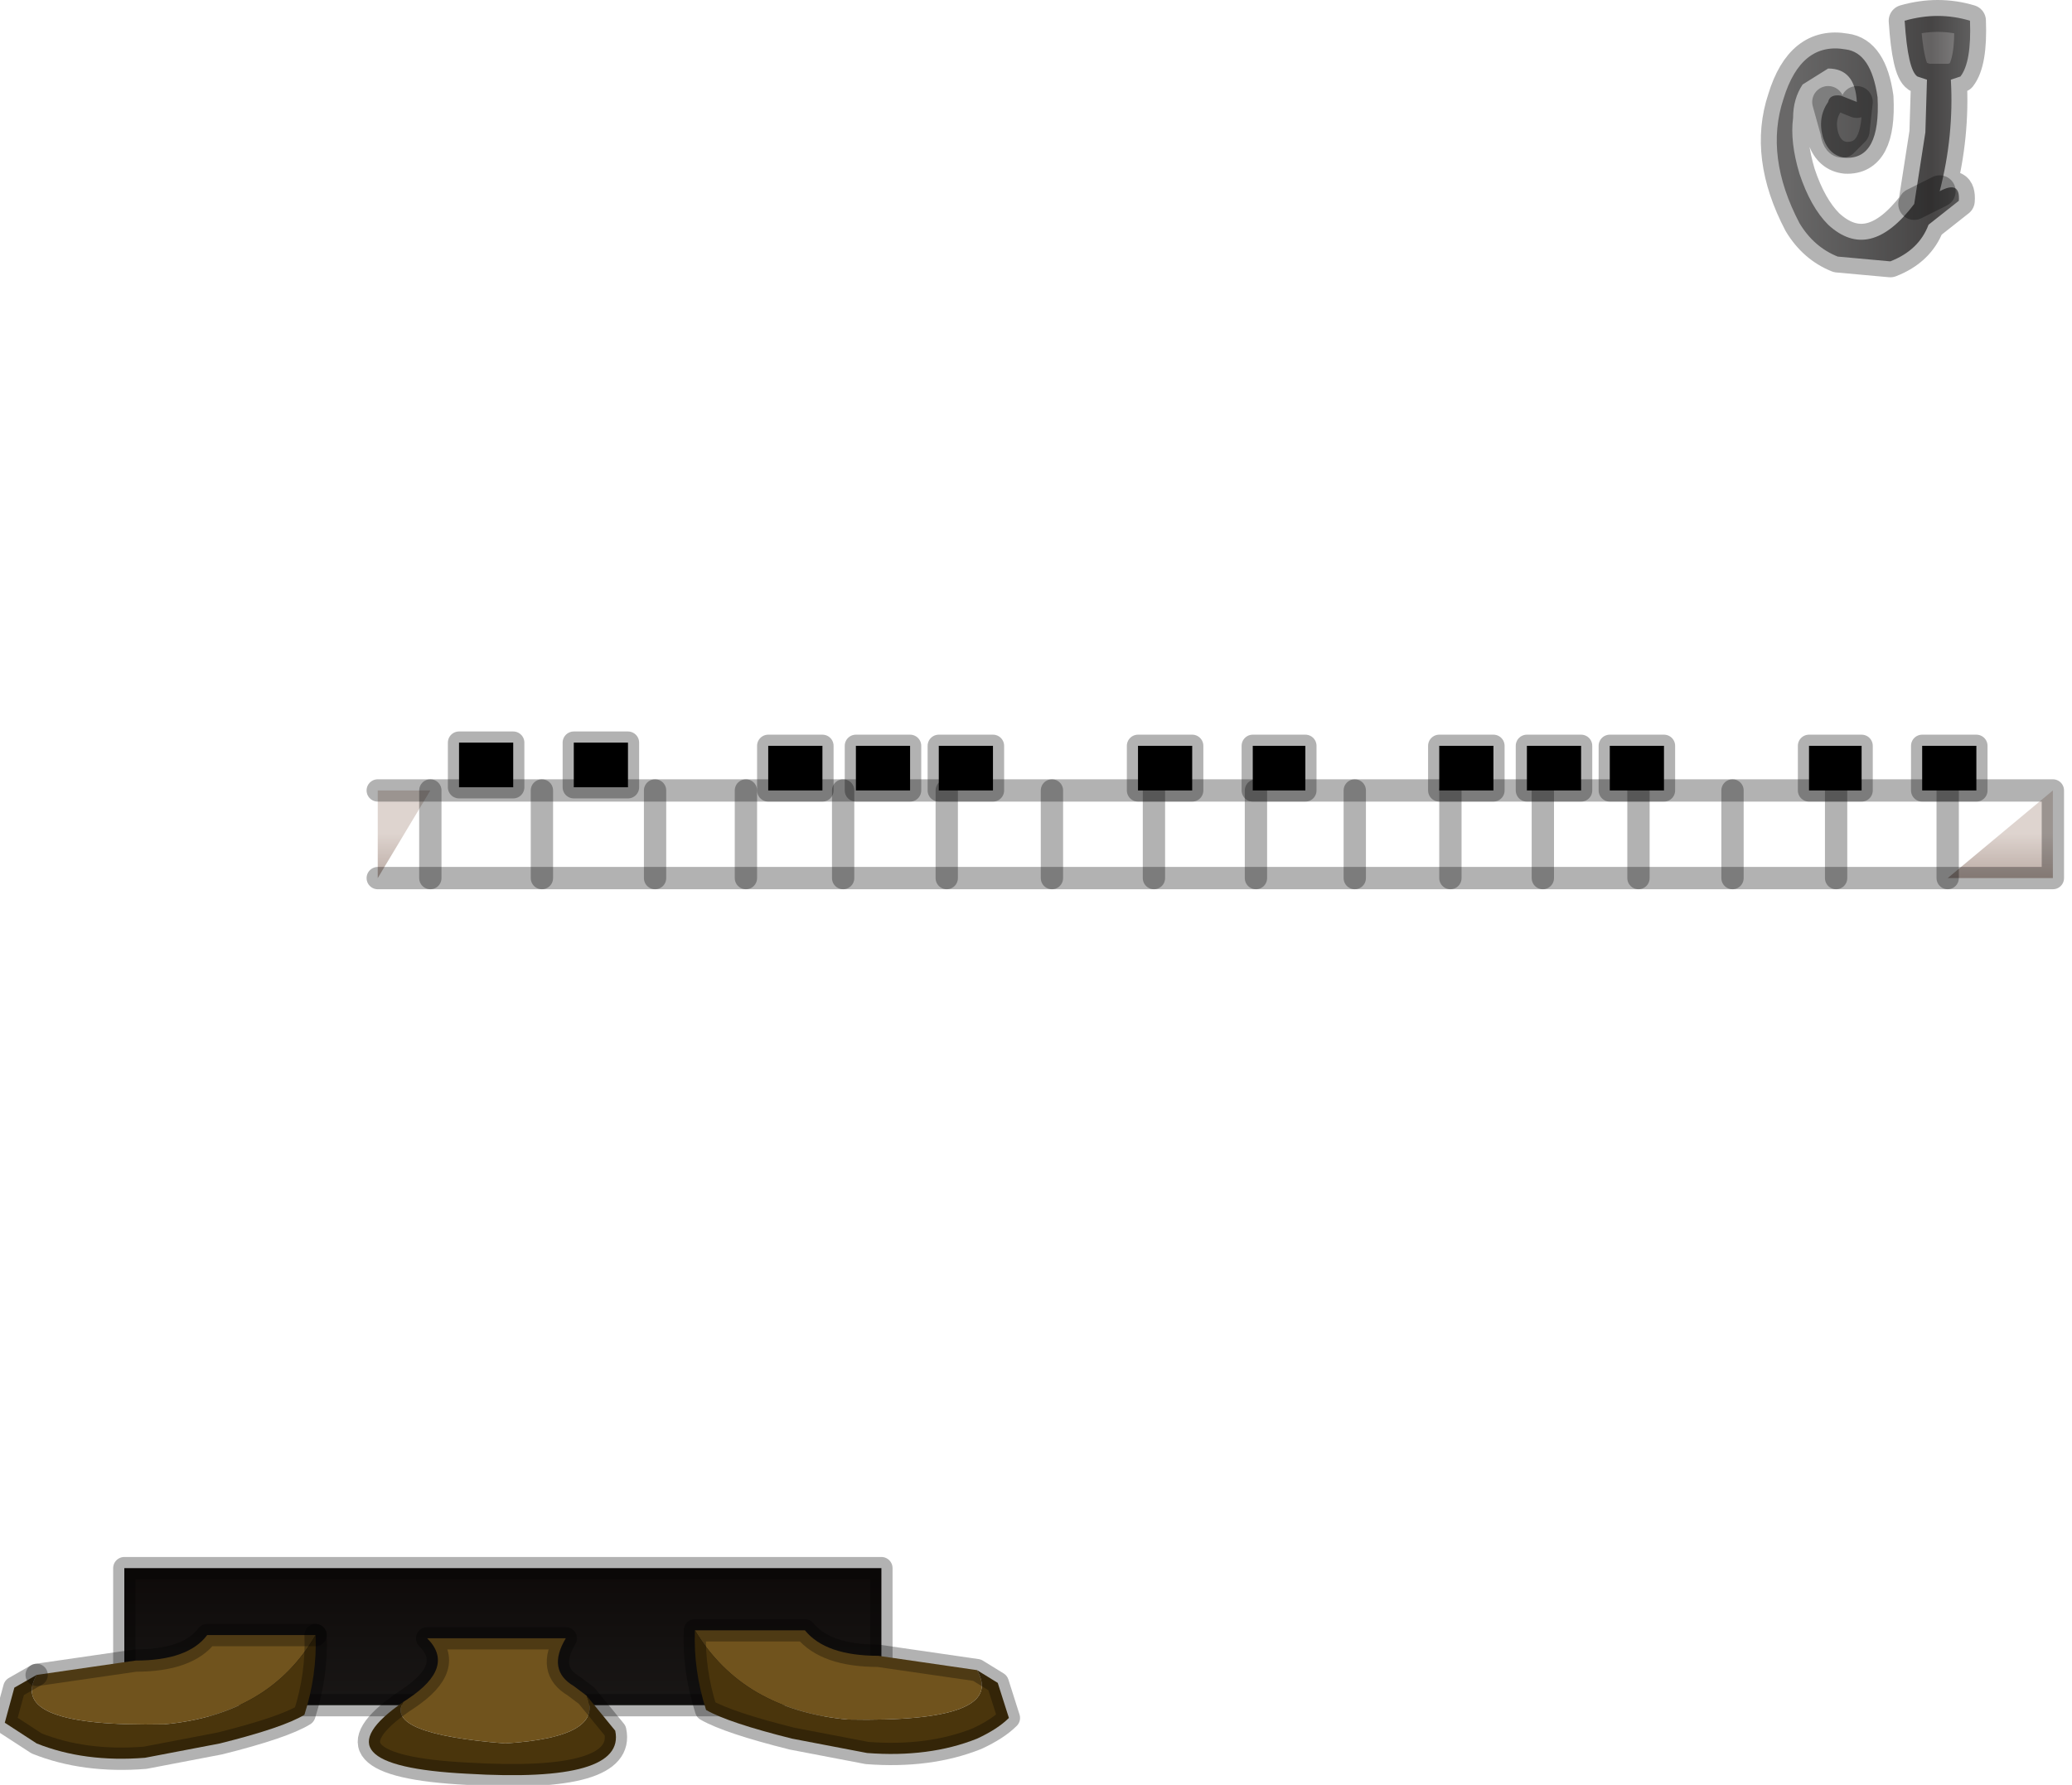 <?xml version="1.0" encoding="utf-8"?>
<svg version="1.1" id="Layer_1"
xmlns="http://www.w3.org/2000/svg"
xmlns:xlink="http://www.w3.org/1999/xlink"
width="65px" height="56px"
xml:space="preserve">
<g id="PathID_1159" transform="matrix(1, 0, 0, 1, 16, 58.7)">
<linearGradient
id="LinearGradID_580" gradientUnits="userSpaceOnUse" gradientTransform="matrix(-0.01, 0.001, 0, 0.005, 45, -54.6)" spreadMethod ="pad" x1="-819.2" y1="0" x2="819.2" y2="0" >
<stop  offset="0.008" style="stop-color:#807E7D;stop-opacity:1" />
<stop  offset="0.357" style="stop-color:#B4B4B4;stop-opacity:1" />
<stop  offset="0.525" style="stop-color:#646262;stop-opacity:1" />
<stop  offset="0.796" style="stop-color:#959494;stop-opacity:1" />
</linearGradient>
<path style="fill:url(#LinearGradID_580) " d="M44.45 -56.2L44.15 -56.3Q43.85 -56.5 43.75 -58.05Q44.8 -58.35 45.8 -58.05Q45.85 -56.75 45.5 -56.3L45.2 -56.2Q45.3 -54.45 44.85 -52.7L44.45 -56.2M44.85 -52.7L44.05 -52.3L44.85 -52.7Q45.5 -53.05 45.45 -52.4L44.5 -51.65Q44.2 -50.85 43.3 -50.5L41.65 -50.65Q40.9 -50.95 40.45 -51.7Q39.35 -53.8 39.95 -55.6Q40.5 -57.4 41.9 -57.15Q42.7 -57.05 42.9 -55.65Q43 -53.7 41.9 -53.75Q41.4 -53.8 41.2 -54.35Q41 -55 41.35 -55.5Q41.4 -55.75 41.75 -55.7L42.25 -55.5Q42.2 -56.55 41.35 -56.55L40.55 -56.05Q40.25 -55.6 40.25 -55Q40.15 -54.25 40.45 -53.25Q40.8 -52.2 41.35 -51.65Q42.65 -50.45 44.05 -52.3L44.4 -54.55L44.45 -56.2L45.2 -56.2M41.35 -55.5L41.6 -54.6Q41.65 -54.25 41.8 -54.25L42.15 -54.6L42.25 -55.5L42.15 -54.6L41.8 -54.25Q41.65 -54.25 41.6 -54.6L41.35 -55.5" />
<path style="fill:none;stroke-width:1;stroke-linecap:round;stroke-linejoin:round;stroke-miterlimit:3;stroke:#000000;stroke-opacity:0.298" d="M45.2 -56.2L45.5 -56.3Q45.85 -56.75 45.8 -58.05Q44.8 -58.35 43.75 -58.05Q43.85 -56.5 44.15 -56.3L44.45 -56.2L45.2 -56.2Q45.3 -54.45 44.85 -52.7Q45.5 -53.05 45.45 -52.4L44.5 -51.65Q44.2 -50.85 43.3 -50.5L41.65 -50.65Q40.9 -50.95 40.45 -51.7Q39.35 -53.8 39.95 -55.6Q40.5 -57.4 41.9 -57.15Q42.7 -57.05 42.9 -55.65Q43 -53.7 41.9 -53.75Q41.4 -53.8 41.2 -54.35Q41 -55 41.35 -55.5Q41.4 -55.75 41.75 -55.7L42.25 -55.5Q42.2 -56.55 41.35 -56.55L40.55 -56.05Q40.25 -55.6 40.25 -55Q40.15 -54.25 40.45 -53.25Q40.8 -52.2 41.35 -51.65Q42.65 -50.45 44.05 -52.3L44.4 -54.55L44.45 -56.2" />
<path style="fill:none;stroke-width:1;stroke-linecap:round;stroke-linejoin:round;stroke-miterlimit:3;stroke:#000000;stroke-opacity:0.298" d="M42.25 -55.5L42.15 -54.6L41.8 -54.25Q41.65 -54.25 41.6 -54.6L41.35 -55.5" />
<path style="fill:none;stroke-width:1;stroke-linecap:round;stroke-linejoin:round;stroke-miterlimit:3;stroke:#000000;stroke-opacity:0.298" d="M44.85 -52.7L44.05 -52.3" />
</g>
<g id="PathID_1160" transform="matrix(1, 0, 0, 1, 16, 58.7)">
<linearGradient
id="LinearGradID_581" gradientUnits="userSpaceOnUse" gradientTransform="matrix(0, 0.001, 0.002, 0, 40.4, -31.8)" spreadMethod ="pad" x1="-819.2" y1="0" x2="819.2" y2="0" >
<stop  offset="0.043" style="stop-color:#DED4CF;stop-opacity:1" />
<stop  offset="0.992" style="stop-color:#B8A8A1;stop-opacity:1" />
</linearGradient>
<path style="fill:url(#LinearGradID_581) " d="M-4.15 -33.9L-2.5 -33.9L-2.5 -31.15L1 -33.9L1 -31.15L4.55 -33.9L4.55 -31.15L7.4 -33.9L7.4 -31.15L10.45 -33.9L10.45 -31.15L13.7 -33.9L13.7 -31.15L17 -33.9L17 -31.15L20.2 -33.9L20.2 -31.15L23.4 -33.9L23.4 -31.15L26.5 -33.9L26.5 -31.15L29.5 -33.9L29.5 -31.15L32.4 -33.9L32.4 -31.15L35.4 -33.9L35.4 -31.15L38.35 -33.9L38.35 -31.15L41.6 -33.9L41.6 -31.15L45.1 -33.9L45.1 -31.15L48.4 -33.9L48.4 -31.15L45.1 -31.15L45.1 -33.9L41.6 -31.15L41.6 -33.9L38.35 -31.15L38.35 -33.9L35.4 -31.15L35.4 -33.9L32.4 -31.15L32.4 -33.9L29.5 -31.15L29.5 -33.9L26.5 -31.15L26.5 -33.9L23.4 -31.15L23.4 -33.9L20.2 -31.15L20.2 -33.9L17 -31.15L17 -33.9L13.7 -31.15L13.7 -33.9L10.45 -31.15L10.45 -33.9L7.4 -31.15L7.4 -33.9L4.55 -31.15L4.55 -33.9L1 -31.15L1 -33.9L-2.5 -31.15L-2.5 -33.9L-4.15 -31.15L-4.15 -33.9" />
<path style="fill:none;stroke-width:0.7;stroke-linecap:round;stroke-linejoin:round;stroke-miterlimit:3;stroke:#000000;stroke-opacity:0.302" d="M-4.15 -33.9L-2.5 -33.9L1 -33.9L4.55 -33.9L7.4 -33.9L10.45 -33.9L13.7 -33.9L17 -33.9L20.2 -33.9L23.4 -33.9L26.5 -33.9L29.5 -33.9L32.4 -33.9L35.4 -33.9L38.35 -33.9L41.6 -33.9L45.1 -33.9L48.4 -33.9L48.4 -31.15L45.1 -31.15L41.6 -31.15L38.35 -31.15L35.4 -31.15L32.4 -31.15L29.5 -31.15L26.5 -31.15L23.4 -31.15L20.2 -31.15L17 -31.15L13.7 -31.15L10.45 -31.15L7.4 -31.15L4.55 -31.15L1 -31.15L-2.5 -31.15L-4.15 -31.15" />
<path style="fill:none;stroke-width:0.7;stroke-linecap:round;stroke-linejoin:round;stroke-miterlimit:3;stroke:#000000;stroke-opacity:0.302" d="M26.5 -33.9L26.5 -31.15" />
<path style="fill:none;stroke-width:0.7;stroke-linecap:round;stroke-linejoin:round;stroke-miterlimit:3;stroke:#000000;stroke-opacity:0.302" d="M23.4 -31.15L23.4 -33.9" />
<path style="fill:none;stroke-width:0.7;stroke-linecap:round;stroke-linejoin:round;stroke-miterlimit:3;stroke:#000000;stroke-opacity:0.302" d="M29.5 -31.15L29.5 -33.9" />
<path style="fill:none;stroke-width:0.7;stroke-linecap:round;stroke-linejoin:round;stroke-miterlimit:3;stroke:#000000;stroke-opacity:0.302" d="M38.35 -31.15L38.35 -33.9" />
<path style="fill:none;stroke-width:0.7;stroke-linecap:round;stroke-linejoin:round;stroke-miterlimit:3;stroke:#000000;stroke-opacity:0.302" d="M32.4 -31.15L32.4 -33.9" />
<path style="fill:none;stroke-width:0.7;stroke-linecap:round;stroke-linejoin:round;stroke-miterlimit:3;stroke:#000000;stroke-opacity:0.302" d="M35.4 -33.9L35.4 -31.15" />
<path style="fill:none;stroke-width:0.7;stroke-linecap:round;stroke-linejoin:round;stroke-miterlimit:3;stroke:#000000;stroke-opacity:0.302" d="M1 -31.15L1 -33.9" />
<path style="fill:none;stroke-width:0.7;stroke-linecap:round;stroke-linejoin:round;stroke-miterlimit:3;stroke:#000000;stroke-opacity:0.302" d="M4.55 -33.9L4.55 -31.15" />
<path style="fill:none;stroke-width:0.7;stroke-linecap:round;stroke-linejoin:round;stroke-miterlimit:3;stroke:#000000;stroke-opacity:0.302" d="M7.4 -31.15L7.4 -33.9" />
<path style="fill:none;stroke-width:0.7;stroke-linecap:round;stroke-linejoin:round;stroke-miterlimit:3;stroke:#000000;stroke-opacity:0.302" d="M17 -33.9L17 -31.15" />
<path style="fill:none;stroke-width:0.7;stroke-linecap:round;stroke-linejoin:round;stroke-miterlimit:3;stroke:#000000;stroke-opacity:0.302" d="M20.2 -33.9L20.2 -31.15" />
<path style="fill:none;stroke-width:0.7;stroke-linecap:round;stroke-linejoin:round;stroke-miterlimit:3;stroke:#000000;stroke-opacity:0.302" d="M13.7 -31.15L13.7 -33.9" />
<path style="fill:none;stroke-width:0.7;stroke-linecap:round;stroke-linejoin:round;stroke-miterlimit:3;stroke:#000000;stroke-opacity:0.302" d="M10.45 -33.9L10.45 -31.15" />
<path style="fill:none;stroke-width:0.7;stroke-linecap:round;stroke-linejoin:round;stroke-miterlimit:3;stroke:#000000;stroke-opacity:0.302" d="M41.6 -33.9L41.6 -31.15" />
<path style="fill:none;stroke-width:0.7;stroke-linecap:round;stroke-linejoin:round;stroke-miterlimit:3;stroke:#000000;stroke-opacity:0.302" d="M45.1 -31.15L45.1 -33.9" />
<path style="fill:none;stroke-width:0.7;stroke-linecap:round;stroke-linejoin:round;stroke-miterlimit:3;stroke:#000000;stroke-opacity:0.302" d="M-2.5 -33.9L-2.5 -31.15" />
</g>
<g id="PathID_1161" transform="matrix(1, 0, 0, 1, 16, 58.7)">
<path style="fill:#000000;fill-opacity:1" d="M44.3 -35.3L46 -35.3L46 -33.9L44.3 -33.9L44.3 -35.3" />
<path style="fill:none;stroke-width:0.7;stroke-linecap:round;stroke-linejoin:round;stroke-miterlimit:3;stroke:#000000;stroke-opacity:0.302" d="M44.3 -33.9L46 -33.9L46 -35.3L44.3 -35.3L44.3 -33.9z" />
</g>
<g id="PathID_1162" transform="matrix(1, 0, 0, 1, 16, 58.7)">
<path style="fill:#000000;fill-opacity:1" d="M40.75 -33.9L40.75 -35.3L42.4 -35.3L42.4 -33.9L40.75 -33.9" />
<path style="fill:none;stroke-width:0.7;stroke-linecap:round;stroke-linejoin:round;stroke-miterlimit:3;stroke:#000000;stroke-opacity:0.302" d="M42.4 -33.9L42.4 -35.3L40.75 -35.3L40.75 -33.9L42.4 -33.9z" />
</g>
<g id="PathID_1163" transform="matrix(1, 0, 0, 1, 16, 58.7)">
<path style="fill:#000000;fill-opacity:1" d="M36.2 -35.3L36.2 -33.9L34.5 -33.9L34.5 -35.3L36.2 -35.3" />
<path style="fill:none;stroke-width:0.7;stroke-linecap:round;stroke-linejoin:round;stroke-miterlimit:3;stroke:#000000;stroke-opacity:0.302" d="M34.5 -35.3L34.5 -33.9L36.2 -33.9L36.2 -35.3L34.5 -35.3z" />
</g>
<g id="PathID_1164" transform="matrix(1, 0, 0, 1, 16, 58.7)">
<path style="fill:#000000;fill-opacity:1" d="M31.9 -33.9L31.9 -35.3L33.6 -35.3L33.6 -33.9L31.9 -33.9" />
<path style="fill:none;stroke-width:0.7;stroke-linecap:round;stroke-linejoin:round;stroke-miterlimit:3;stroke:#000000;stroke-opacity:0.302" d="M33.6 -33.9L33.6 -35.3L31.9 -35.3L31.9 -33.9L33.6 -33.9z" />
</g>
<g id="PathID_1165" transform="matrix(1, 0, 0, 1, 16, 58.7)">
<path style="fill:#000000;fill-opacity:1" d="M30.85 -33.9L29.15 -33.9L29.15 -35.3L30.85 -35.3L30.85 -33.9" />
<path style="fill:none;stroke-width:0.7;stroke-linecap:round;stroke-linejoin:round;stroke-miterlimit:3;stroke:#000000;stroke-opacity:0.302" d="M30.85 -35.3L29.15 -35.3L29.15 -33.9L30.85 -33.9L30.85 -35.3z" />
</g>
<g id="PathID_1166" transform="matrix(1, 0, 0, 1, 16, 58.7)">
<path style="fill:#000000;fill-opacity:1" d="M23.3 -33.9L23.3 -35.3L24.95 -35.3L24.95 -33.9L23.3 -33.9" />
<path style="fill:none;stroke-width:0.7;stroke-linecap:round;stroke-linejoin:round;stroke-miterlimit:3;stroke:#000000;stroke-opacity:0.302" d="M24.95 -33.9L24.95 -35.3L23.3 -35.3L23.3 -33.9L24.95 -33.9z" />
</g>
<g id="PathID_1167" transform="matrix(1, 0, 0, 1, 16, 58.7)">
<path style="fill:#000000;fill-opacity:1" d="M21.4 -33.9L19.7 -33.9L19.7 -35.3L21.4 -35.3L21.4 -33.9" />
<path style="fill:none;stroke-width:0.7;stroke-linecap:round;stroke-linejoin:round;stroke-miterlimit:3;stroke:#000000;stroke-opacity:0.302" d="M21.4 -35.3L19.7 -35.3L19.7 -33.9L21.4 -33.9L21.4 -35.3z" />
</g>
<g id="PathID_1168" transform="matrix(1, 0, 0, 1, 16, 58.7)">
<path style="fill:#000000;fill-opacity:1" d="M13.45 -33.9L13.45 -35.3L15.15 -35.3L15.15 -33.9L13.45 -33.9" />
<path style="fill:none;stroke-width:0.7;stroke-linecap:round;stroke-linejoin:round;stroke-miterlimit:3;stroke:#000000;stroke-opacity:0.302" d="M15.15 -33.9L15.15 -35.3L13.45 -35.3L13.45 -33.9L15.15 -33.9z" />
</g>
<g id="PathID_1169" transform="matrix(1, 0, 0, 1, 16, 58.7)">
<path style="fill:#000000;fill-opacity:1" d="M12.55 -33.9L10.85 -33.9L10.85 -35.3L12.55 -35.3L12.55 -33.9" />
<path style="fill:none;stroke-width:0.7;stroke-linecap:round;stroke-linejoin:round;stroke-miterlimit:3;stroke:#000000;stroke-opacity:0.302" d="M12.55 -35.3L10.85 -35.3L10.85 -33.9L12.55 -33.9L12.55 -35.3z" />
</g>
<g id="PathID_1170" transform="matrix(1, 0, 0, 1, 16, 58.7)">
<path style="fill:#000000;fill-opacity:1" d="M9.8 -35.3L9.8 -33.9L8.1 -33.9L8.1 -35.3L9.8 -35.3" />
<path style="fill:none;stroke-width:0.7;stroke-linecap:round;stroke-linejoin:round;stroke-miterlimit:3;stroke:#000000;stroke-opacity:0.302" d="M8.1 -35.3L8.1 -33.9L9.8 -33.9L9.8 -35.3L8.1 -35.3z" />
</g>
<g id="PathID_1171" transform="matrix(1, 0, 0, 1, 16, 58.7)">
<path style="fill:#000000;fill-opacity:1" d="M3.7 -34L2 -34L2 -35.4L3.7 -35.4L3.7 -34" />
<path style="fill:none;stroke-width:0.7;stroke-linecap:round;stroke-linejoin:round;stroke-miterlimit:3;stroke:#000000;stroke-opacity:0.302" d="M3.7 -35.4L2 -35.4L2 -34L3.7 -34L3.7 -35.4z" />
</g>
<g id="PathID_1172" transform="matrix(1, 0, 0, 1, 16, 58.7)">
<path style="fill:#000000;fill-opacity:1" d="M0.1 -34L-1.6 -34L-1.6 -35.4L0.1 -35.4L0.1 -34" />
<path style="fill:none;stroke-width:0.7;stroke-linecap:round;stroke-linejoin:round;stroke-miterlimit:3;stroke:#000000;stroke-opacity:0.302" d="M0.1 -35.4L-1.6 -35.4L-1.6 -34L0.1 -34L0.1 -35.4z" />
</g>
<g id="PathID_1173" transform="matrix(1, 0, 0, 1, 16, 58.7)">
<linearGradient
id="LinearGradID_582" gradientUnits="userSpaceOnUse" gradientTransform="matrix(0, -0.004, 0.003, 0, -0.25, -7.35)" spreadMethod ="pad" x1="-819.2" y1="0" x2="819.2" y2="0" >
<stop  offset="0" style="stop-color:#1C1A19;stop-opacity:1" />
<stop  offset="1" style="stop-color:#0B0706;stop-opacity:1" />
</linearGradient>
<path style="fill:url(#LinearGradID_582) " d="M11.65 -5.2L-12.1 -5.2L-12.1 -9.5L11.65 -9.5L11.65 -5.2" />
<path style="fill:none;stroke-width:0.7;stroke-linecap:round;stroke-linejoin:round;stroke-miterlimit:3;stroke:#000000;stroke-opacity:0.302" d="M11.65 -5.2L-12.1 -5.2L-12.1 -9.5L11.65 -9.5L11.65 -5.2z" />
</g>
<g id="PathID_1174" transform="matrix(1, 0, 0, 1, 16, 58.7)">
<path style="fill:#70531D;fill-opacity:1" d="M-6.1 -7.4Q-7.55 -4.9 -10.85 -4.6Q-15.8 -4.5 -14.85 -6.15L-11.75 -6.6Q-10.1 -6.6 -9.5 -7.4L-6.1 -7.4" />
<path style="fill:#4A350C;fill-opacity:1" d="M-10.85 -4.6Q-7.55 -4.9 -6.1 -7.4Q-6.05 -6.15 -6.45 -4.9Q-7.1 -4.5 -9.1 -4L-11.45 -3.55Q-13.35 -3.4 -14.85 -4L-15.85 -4.65L-15.55 -5.75L-14.85 -6.15Q-15.8 -4.5 -10.85 -4.6" />
<path style="fill:none;stroke-width:0.7;stroke-linecap:round;stroke-linejoin:round;stroke-miterlimit:3;stroke:#000000;stroke-opacity:0.302" d="M-14.85 -6.15L-15.55 -5.75L-15.85 -4.65L-14.85 -4Q-13.35 -3.4 -11.45 -3.55L-9.1 -4Q-7.1 -4.5 -6.45 -4.9Q-6.05 -6.15 -6.1 -7.4" />
<path style="fill:none;stroke-width:0.7;stroke-linecap:round;stroke-linejoin:round;stroke-miterlimit:3;stroke:#000000;stroke-opacity:0.302" d="M-14.85 -6.15L-11.75 -6.6Q-10.1 -6.6 -9.5 -7.4L-6.1 -7.4" />
</g>
<g id="PathID_1175" transform="matrix(1, 0, 0, 1, 16, 58.7)">
<path style="fill:#70531D;fill-opacity:1" d="M5.8 -7.55L9.25 -7.55Q9.9 -6.75 11.55 -6.75L14.65 -6.3Q15.6 -4.65 10.6 -4.75Q7.3 -5.05 5.8 -7.55" />
<path style="fill:#4A350C;fill-opacity:1" d="M10.6 -4.75Q15.6 -4.65 14.65 -6.3L15.3 -5.9L15.65 -4.8Q15.3 -4.45 14.65 -4.15Q13.15 -3.55 11.2 -3.7L8.85 -4.15Q6.85 -4.65 6.15 -5.05Q5.75 -6.3 5.8 -7.55Q7.3 -5.05 10.6 -4.75" />
<path style="fill:none;stroke-width:0.7;stroke-linecap:round;stroke-linejoin:round;stroke-miterlimit:3;stroke:#000000;stroke-opacity:0.302" d="M14.65 -6.3L15.3 -5.9L15.65 -4.8Q15.3 -4.45 14.65 -4.15Q13.15 -3.55 11.2 -3.7L8.85 -4.15Q6.85 -4.65 6.15 -5.05Q5.75 -6.3 5.8 -7.55L9.25 -7.55Q9.9 -6.75 11.55 -6.75L14.65 -6.3z" />
</g>
<g id="PathID_1176" transform="matrix(1, 0, 0, 1, 16, 58.7)">
<path style="fill:#70531D;fill-opacity:1" d="M-3.35 -5.3L-3.2 -5.4Q-1.7 -6.4 -2.6 -7.3L1.75 -7.3Q1.15 -6.3 2 -5.8L2.4 -5.5Q3 -4.2 -0.15 -4Q-3.95 -4.3 -3.35 -5.3" />
<path style="fill:#4A350C;fill-opacity:1" d="M-0.15 -4Q3 -4.2 2.4 -5.5L3.3 -4.4Q3.65 -2.75 -1.35 -3.05Q-6.25 -3.3 -3.35 -5.3Q-3.95 -4.3 -0.15 -4" />
<path style="fill:none;stroke-width:0.7;stroke-linecap:round;stroke-linejoin:round;stroke-miterlimit:3;stroke:#000000;stroke-opacity:0.302" d="M2.4 -5.5L3.3 -4.4Q3.65 -2.75 -1.35 -3.05Q-6.25 -3.3 -3.35 -5.3L-3.2 -5.4Q-1.7 -6.4 -2.6 -7.3L1.75 -7.3Q1.15 -6.3 2 -5.8L2.4 -5.5z" />
</g>
</svg>
